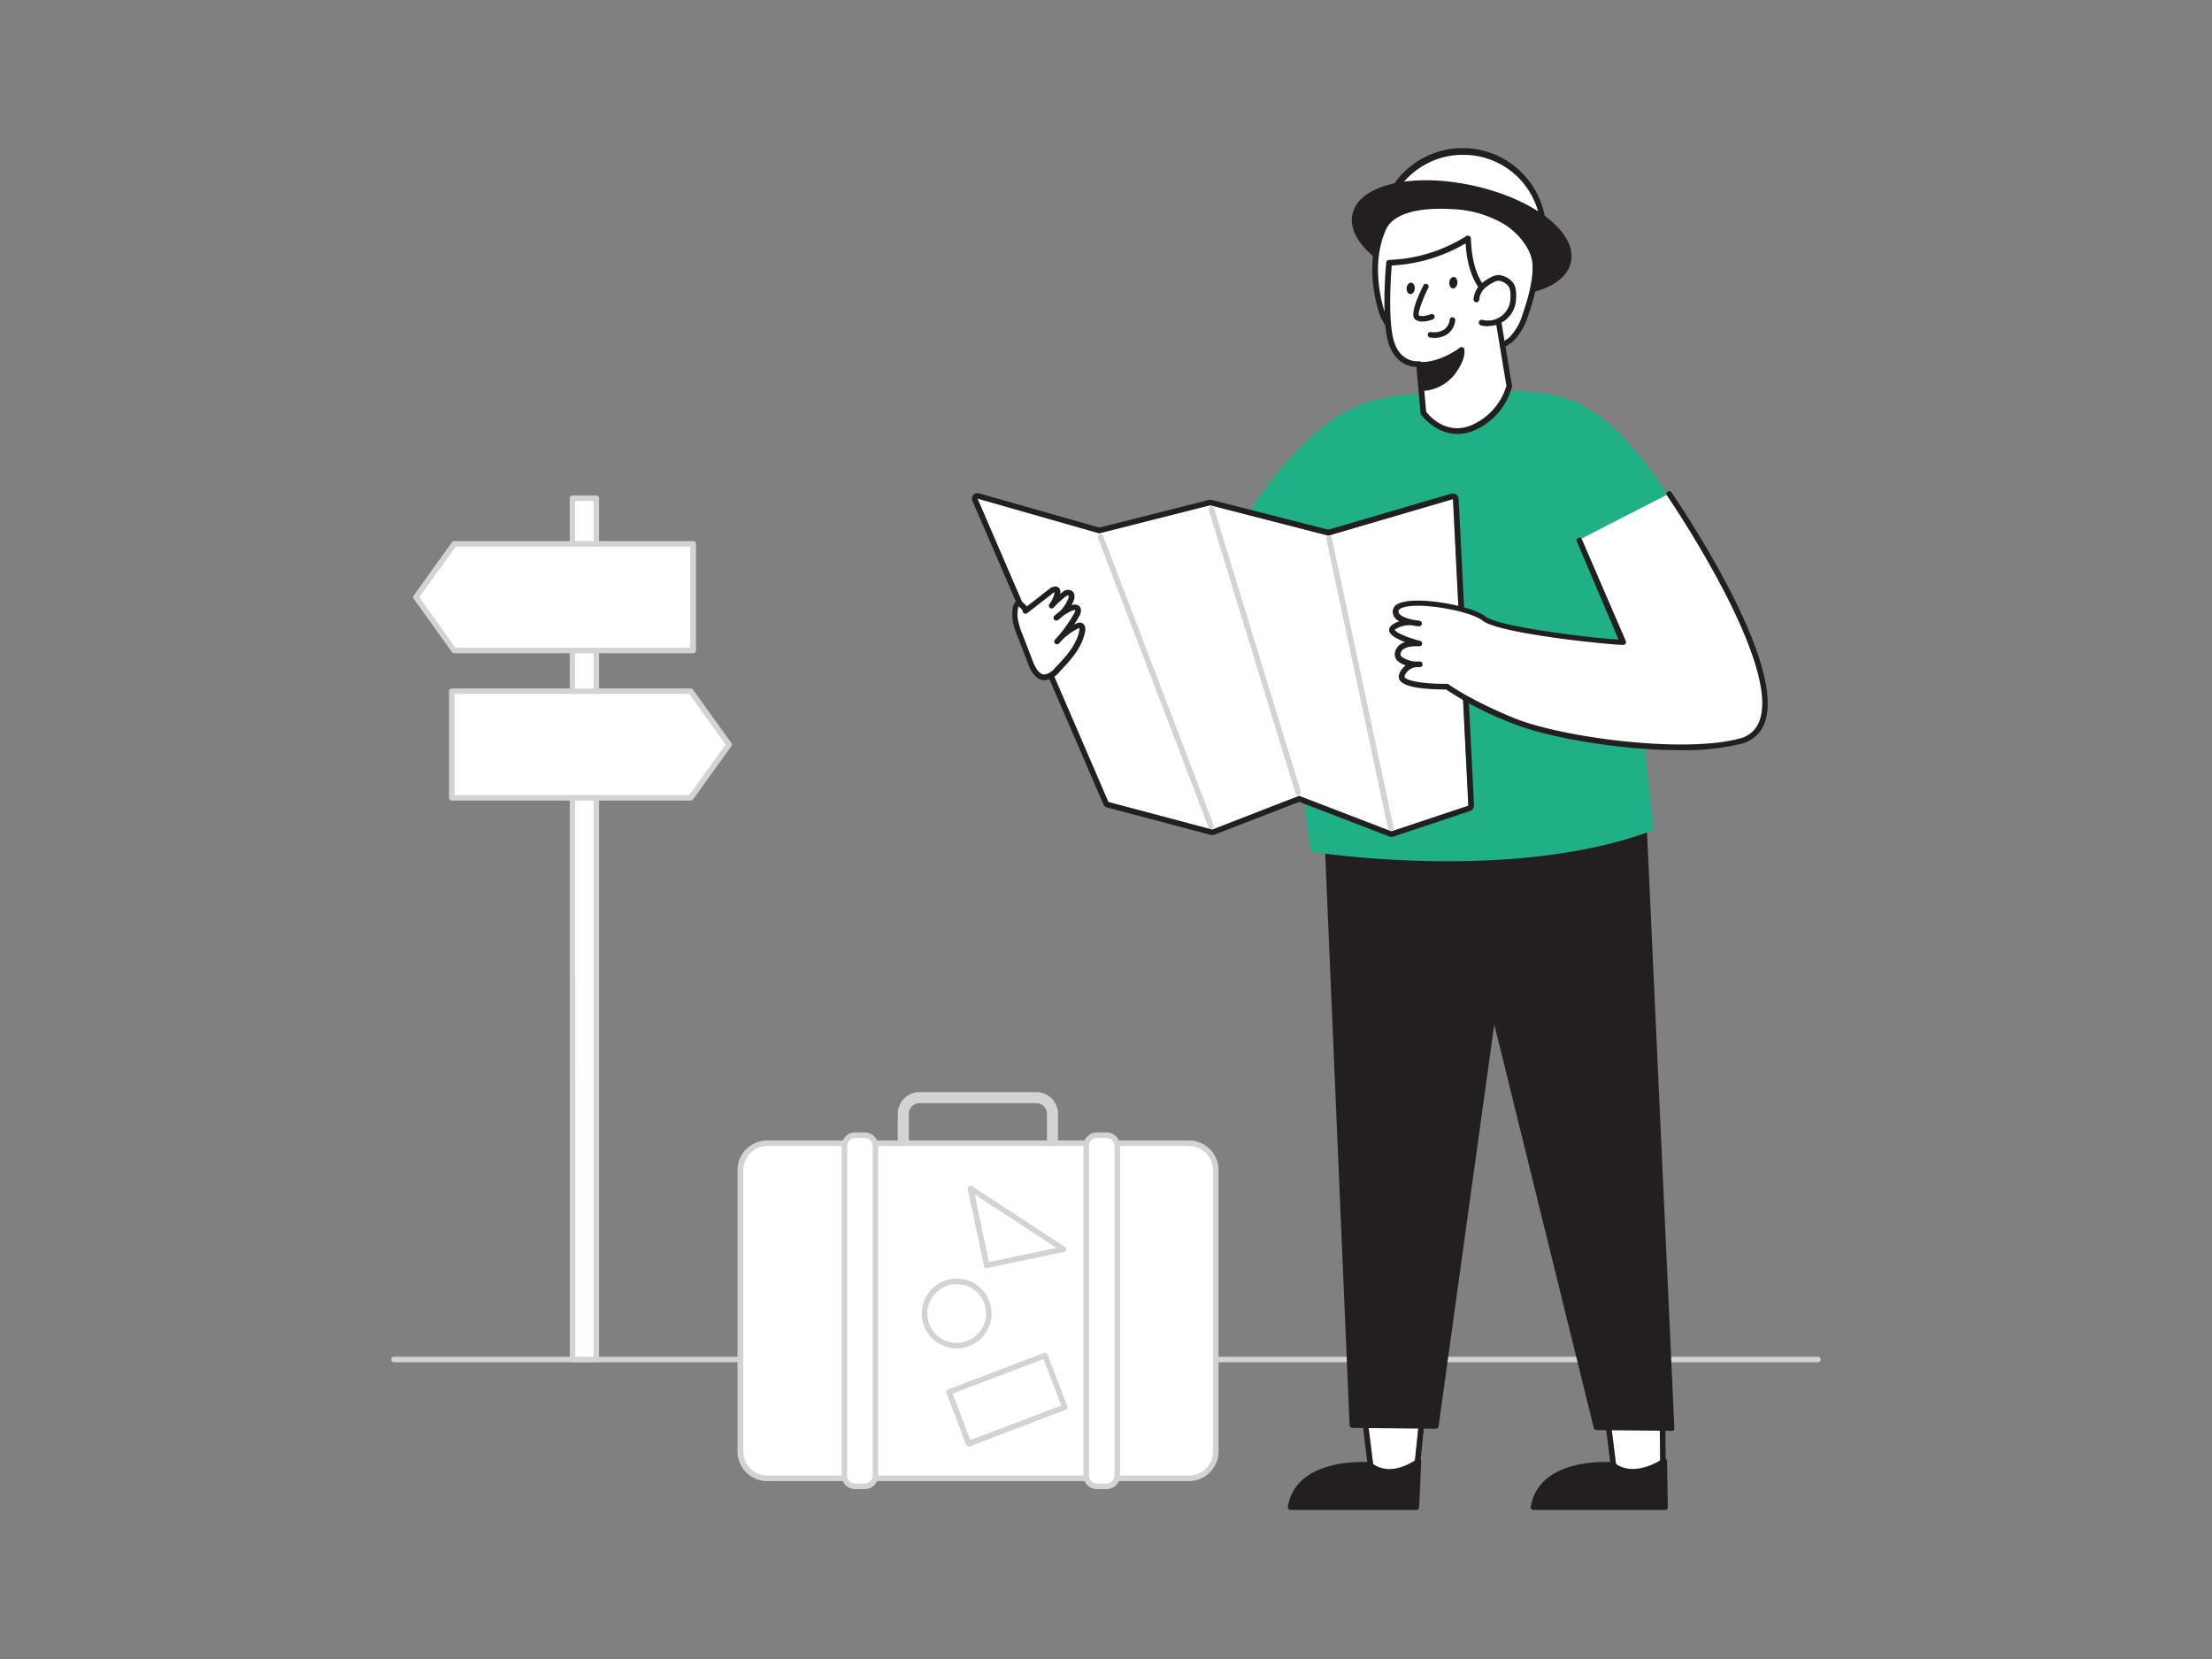 <svg xmlns="http://www.w3.org/2000/svg" viewBox="0 0 400 300"><rect x="0" y="0" width="400" height="300" fill="#808080" stroke="none"/><g id="_98_open_map" data-name="#98_open_map"><path d="M328.74,246.34H71.26a.5.5,0,0,1,0-1H328.74a.5.5,0,0,1,0,1Z" fill="#d1d3d4"/><path d="M190.32,207.73a1,1,0,0,1-1-1v-5.32a1.92,1.92,0,0,0-1.91-1.92H166.26a1.92,1.92,0,0,0-1.91,1.92v5.32a1,1,0,0,1-2,0v-5.32a3.92,3.92,0,0,1,3.91-3.92h21.15a3.92,3.92,0,0,1,3.91,3.92v5.32A1,1,0,0,1,190.32,207.73Z" fill="#d1d3d4"/><rect x="133.87" y="206.73" width="85.94" height="60.59" rx="4.85" fill="#fff"/><path d="M215,267.83H138.72a5.36,5.36,0,0,1-5.35-5.35v-50.9a5.36,5.36,0,0,1,5.35-5.35H215a5.36,5.36,0,0,1,5.35,5.35v50.9A5.36,5.36,0,0,1,215,267.83Zm-76.23-60.6a4.36,4.36,0,0,0-4.35,4.35v50.9a4.35,4.35,0,0,0,4.35,4.35H215a4.35,4.35,0,0,0,4.35-4.35v-50.9a4.36,4.36,0,0,0-4.35-4.35Z" fill="#d1d3d4"/><rect x="152.7" y="205.28" width="5.62" height="63.5" rx="1.95" fill="#fff"/><path d="M156.37,269.28h-1.72a2.45,2.45,0,0,1-2.45-2.45v-59.6a2.45,2.45,0,0,1,2.45-2.45h1.72a2.45,2.45,0,0,1,2.45,2.45v59.6A2.45,2.45,0,0,1,156.37,269.28Zm-1.72-63.5a1.45,1.45,0,0,0-1.45,1.45v59.6a1.45,1.45,0,0,0,1.45,1.45h1.72a1.45,1.45,0,0,0,1.45-1.45v-59.6a1.45,1.45,0,0,0-1.45-1.45Z" fill="#d1d3d4"/><rect x="196.42" y="205.28" width="5.62" height="63.5" rx="1.95" fill="#fff"/><path d="M200.09,269.28h-1.72a2.45,2.45,0,0,1-2.45-2.45v-59.6a2.45,2.45,0,0,1,2.45-2.45h1.72a2.45,2.45,0,0,1,2.45,2.45v59.6A2.45,2.45,0,0,1,200.09,269.28Zm-1.72-63.5a1.45,1.45,0,0,0-1.45,1.45v59.6a1.45,1.45,0,0,0,1.45,1.45h1.72a1.45,1.45,0,0,0,1.45-1.45v-59.6a1.45,1.45,0,0,0-1.45-1.45Z" fill="#d1d3d4"/><circle cx="173.01" cy="237.52" r="5.8" fill="#fff"/><path d="M173,243.83a6.31,6.31,0,1,1,6.31-6.31A6.31,6.31,0,0,1,173,243.83Zm0-11.61a5.31,5.31,0,1,0,5.31,5.3A5.31,5.31,0,0,0,173,232.22Z" fill="#d1d3d4"/><rect x="172.79" y="248.09" width="18.58" height="10" transform="matrix(0.93, -0.36, 0.36, 0.93, -78.09, 81.27)" fill="#fff"/><path d="M175.18,261.57a.51.51,0,0,1-.47-.32l-3.55-9.35a.46.46,0,0,1,0-.38.5.5,0,0,1,.28-.27l17.36-6.6a.5.5,0,0,1,.64.29l3.56,9.35a.5.5,0,0,1,0,.38.51.51,0,0,1-.28.26l-17.36,6.61ZM172.27,252l3.2,8.42,16.43-6.25-3.2-8.42Z" fill="#d1d3d4"/><polygon points="192.34 225.91 178.44 228.82 175.53 214.93 192.34 225.91" fill="#fff"/><path d="M178.44,229.32a.5.5,0,0,1-.49-.39L175,215a.51.51,0,0,1,.21-.52.5.5,0,0,1,.55,0l16.81,11a.5.5,0,0,1-.17.91l-13.9,2.91ZM176.27,216l2.56,12.22,12.23-2.56Z" fill="#d1d3d4"/><polygon points="300.23 265.02 295.89 268.76 292.4 266.2 290.84 253.59 300.06 251.58 300.23 265.02" fill="#fff"/><path d="M300.06,251.58l.17,13.44-4.34,3.74-3.49-2.56-1.56-12.61,9.22-2m0-1a.76.76,0,0,0-.21,0l-9.22,2a1,1,0,0,0-.78,1.1l1.56,12.61a1,1,0,0,0,.4.68l3.49,2.56a1,1,0,0,0,.59.2,1,1,0,0,0,.66-.25l4.33-3.73a1,1,0,0,0,.35-.77l-.17-13.44a1,1,0,0,0-1-1Z" fill="#231f20"/><path d="M301,264.22s-5.41,3.81-9.32.68c0,0-12.87-1.15-14.33,7.65h23.8Z" fill="#231f20"/><path d="M301.1,273.05H277.3a.46.46,0,0,1-.38-.18.46.46,0,0,1-.11-.4c1.52-9.15,14.73-8.07,14.86-8.06a.54.54,0,0,1,.27.11c3.57,2.85,8.67-.67,8.73-.71a.5.5,0,0,1,.78.4l.15,8.33a.48.48,0,0,1-.15.36A.47.47,0,0,1,301.1,273.05Zm-23.19-1h22.68l-.12-6.95c-1.68,1-5.76,2.78-9,.29C290.09,265.31,279.64,264.9,277.91,272.05Z" fill="#231f20"/><polygon points="255.77 265.02 251.97 268.76 248.48 266.2 246.92 253.59 257.18 251.58 255.77 265.02" fill="#fff"/><path d="M257.18,251.58,255.77,265l-3.8,3.74-3.49-2.56-1.56-12.61,10.26-2m0-1-.2,0-10.25,2a1,1,0,0,0-.8,1.1l1.55,12.61a1,1,0,0,0,.41.68l3.49,2.56a1,1,0,0,0,.59.2,1,1,0,0,0,.7-.29l3.8-3.73a1,1,0,0,0,.3-.61l1.4-13.44a1,1,0,0,0-.32-.84,1,1,0,0,0-.67-.27Zm0,2Z" fill="#231f20"/><polygon points="297.15 145.58 302.31 258.25 288.69 258.11 270.09 182.56 259.66 257.82 244.57 257.67 239.84 146.86 297.15 145.58" fill="#231f20"/><path d="M302.31,258.74h0l-13.62-.13a.51.51,0,0,1-.48-.38l-18-73-10.07,72.7a.51.51,0,0,1-.5.43h0l-15.1-.15a.5.5,0,0,1-.49-.48l-4.73-110.81a.47.47,0,0,1,.13-.36.48.48,0,0,1,.35-.16l57.32-1.28h0a.5.5,0,0,1,.49.48l5.17,112.66a.47.47,0,0,1-.14.37A.48.48,0,0,1,302.31,258.74Zm-13.23-1.13,12.71.13-5.12-111.65-56.32,1.25,4.7,109.84,14.18.14,10.37-74.83a.49.49,0,0,1,.47-.43.5.5,0,0,1,.51.38Z" fill="#231f20"/><circle cx="264.57" cy="41.96" r="14.52" fill="#fff"/><path d="M264.57,57h-.15a15.11,15.11,0,1,1,.15,0Zm0-29a14,14,0,0,0-.13,28h.14a14,14,0,0,0,.14-28Z" fill="#231f20"/><ellipse cx="264.32" cy="43.09" rx="9.22" ry="19.72" transform="translate(165.38 291.95) rotate(-77.58)" fill="#231f20"/><path d="M270.81,53.56a40.49,40.49,0,0,1-8.58-1c-11.07-2.44-18.83-8.52-17.66-13.84s10.77-7.58,21.84-5.15,18.83,8.53,17.65,13.85C283.21,51.31,277.9,53.56,270.81,53.56Zm-13-19.94c-6.58,0-11.55,2-12.29,5.33-1,4.7,6.54,10.38,16.89,12.66s19.62.31,20.65-4.39h0c1-4.69-6.54-10.37-16.89-12.65A38.91,38.91,0,0,0,257.84,33.62Z" fill="#231f20"/><path d="M249.7,42.38c.13-.37.28-.74.43-1.1,1.78-4.08,8.73-4.33,12.47-4.07a20.57,20.57,0,0,1,9.94,3c2.35,1.55,4.83,4.36,5.08,7.31s-.84,6.68-1.78,9.41a10.53,10.53,0,0,1-2.58,4.43,10.74,10.74,0,0,1-4.54,2.16c-3.52.95-7.31,1.4-10.79.29s-7.17-4.21-8.22-7.94A22.63,22.63,0,0,1,249.7,42.38Z" fill="#fff"/><path d="M262.36,65a15.27,15.27,0,0,1-4.58-.67c-4-1.28-7.56-4.69-8.57-8.3s-1.78-8.7,0-13.77h0c.13-.38.28-.76.44-1.13,2.07-4.77,10.46-4.56,13-4.38a20.81,20.81,0,0,1,10.2,3c2.27,1.5,5,4.41,5.31,7.69.2,2.33-.41,5.57-1.82,9.63a11.08,11.08,0,0,1-2.71,4.64A11.34,11.34,0,0,1,268.85,64,25,25,0,0,1,262.36,65Zm-12.17-22.4c-1.69,4.82-.93,9.81,0,13.15s4.17,6.41,7.89,7.59c2.9.92,6.34.82,10.49-.3a10.51,10.51,0,0,0,4.34-2,10,10,0,0,0,2.43-4.22c1.36-3.92,1.95-7,1.76-9.2-.23-2.73-2.61-5.44-4.85-6.92a19.72,19.72,0,0,0-9.7-2.88c-2.35-.17-10.15-.39-11.95,3.76-.15.35-.29.7-.42,1.06Z" fill="#231f20"/><path d="M294.35,102.44l8.85-10.28c-6.07-10.46-12.41-16.43-16.61-18.61-5.45-3.77-18-3-29.62-2.36a35.57,35.57,0,0,0-10.87,2c-13.13,4.91-23.9,25.5-23.9,25.5l12.68,6.11s-.27,40.42,2.27,49.23c0,0,36.27,5.78,61.84-3.91C299,150.16,294.34,105.89,294.35,102.44Z" fill="#20b086"/><path d="M256.6,65.83l.79,8.84s3.52,5,8.94,2.68a11.66,11.66,0,0,0,6.61-7.55l-2.65-15.88s-4.54-1.55-4.79-10.82a28.29,28.29,0,0,1-14.3,4.42s-1,10.25.43,14.5S256.6,65.83,256.6,65.83Z" fill="#fff"/><path d="M263.52,78.47c-4,0-6.52-3.46-6.55-3.5a.58.58,0,0,1-.09-.25l-.75-8.37c-1.14,0-3.82-.58-5-4.17-1.41-4.3-.5-14.29-.46-14.71a.53.53,0,0,1,.5-.47,28,28,0,0,0,14-4.32.51.51,0,0,1,.53,0,.53.53,0,0,1,.29.45c.23,8.73,4.4,10.33,4.44,10.34a.51.51,0,0,1,.34.4l2.65,15.89a.46.46,0,0,1,0,.2,12.09,12.09,0,0,1-6.91,7.91A7.77,7.77,0,0,1,263.52,78.47Zm-5.62-4c.54.7,3.64,4.33,8.22,2.4a11.23,11.23,0,0,0,6.29-7.1l-2.58-15.5c-1-.51-4.36-2.74-4.8-10.26a29.17,29.17,0,0,1-13.36,4c-.16,2-.73,10.25.45,13.85,1.23,3.78,4.29,3.48,4.42,3.46a.54.54,0,0,1,.39.11.6.6,0,0,1,.19.36Z" fill="#231f20"/><path d="M266.94,54.18a3.77,3.77,0,0,1,.93-2.17,6.74,6.74,0,0,1,1.81-1.32,2.77,2.77,0,0,1,1.16-.4,2.1,2.1,0,0,1,.85.16,2.91,2.91,0,0,1,1.59,1.2,3.48,3.48,0,0,1,.33,1.6,6.63,6.63,0,0,1-.15,1.78,4.53,4.53,0,0,1-5.53,3.29" fill="#fff"/><path d="M269.06,59a5,5,0,0,1-1.27-.16.51.51,0,0,1-.36-.63.52.52,0,0,1,.63-.37,4,4,0,0,0,3.05-.43A4.1,4.1,0,0,0,273,54.91a6.58,6.58,0,0,0,.14-1.65,3.21,3.21,0,0,0-.27-1.36,2.48,2.48,0,0,0-1.32-1,1.65,1.65,0,0,0-.65-.13,2.23,2.23,0,0,0-.93.35,6,6,0,0,0-1.67,1.2,3.19,3.19,0,0,0-.8,1.87.53.53,0,0,1-.56.47.51.51,0,0,1-.47-.55,4.24,4.24,0,0,1,1.06-2.48,6.94,6.94,0,0,1,1.95-1.42,3.07,3.07,0,0,1,1.37-.47,3,3,0,0,1,1.05.19,3.39,3.39,0,0,1,1.87,1.44,4.11,4.11,0,0,1,.4,1.84,7.36,7.36,0,0,1-.17,1.92,5,5,0,0,1-4.9,3.82Z" fill="#231f20"/><path d="M257.2,70.19a7.42,7.42,0,0,0,5.46-2.81c2.09-2.8,1.65-4.15,1.65-4.15s-3.64,2.84-7.46,2.7Z" fill="#231f20"/><path d="M257.2,70.69a.5.5,0,0,1-.5-.46L256.36,66a.52.52,0,0,1,.13-.38.47.47,0,0,1,.38-.16c3.58.13,7.1-2.57,7.14-2.6a.48.48,0,0,1,.45-.08.52.52,0,0,1,.33.32c0,.17.45,1.68-1.73,4.6a7.88,7.88,0,0,1-5.86,3Zm.19-4.26.26,3.23a6.9,6.9,0,0,0,4.61-2.58,8.12,8.12,0,0,0,1.51-2.87A13.33,13.33,0,0,1,257.39,66.43Z" fill="#231f20"/><path d="M257.81,51.88s-2.4,4.8-1.6,5.48,2.71-.07,2.71-.07" fill="#fff"/><path d="M257.2,58.15a2,2,0,0,1-1.31-.4c-.91-.78.3-3.74,1.48-6.09a.5.5,0,1,1,.89.44c-1.1,2.2-1.89,4.5-1.69,4.92.35.29,1.49.07,2.17-.2a.5.5,0,1,1,.37.93A5.76,5.76,0,0,1,257.2,58.15Z" fill="#231f20"/><path d="M258.69,60.55s3.44.65,3.93-2.66" fill="#fff"/><path d="M259.37,61.1a5.27,5.27,0,0,1-.77-.06.5.5,0,1,1,.19-1,3.42,3.42,0,0,0,2.36-.45,2.53,2.53,0,0,0,1-1.79.5.5,0,0,1,1,.15,3.47,3.47,0,0,1-1.4,2.46A4.06,4.06,0,0,1,259.37,61.1Z" fill="#231f20"/><ellipse cx="262.83" cy="51.12" rx="1.04" ry="0.74" transform="translate(188.8 308.44) rotate(-84.96)" fill="#231f20"/><ellipse cx="255.12" cy="52.15" rx="1.04" ry="0.74" transform="translate(180.74 301.7) rotate(-84.96)" fill="#231f20"/><polygon points="262.77 90.25 240.23 96.86 218.85 91.36 198.79 96.44 176.76 90.16 200.45 145.05 219.24 150.02 234.94 143.92 251.62 150.34 265.55 145.7 262.77 90.25" fill="#fff"/><path d="M176.76,90.16l22,6.28,20.06-5.08,21.38,5.5,22.54-6.61,2.78,55.45-13.93,4.64-16.68-6.42-15.7,6.1-18.79-5L176.76,90.16m0-1a1,1,0,0,0-.75.34,1,1,0,0,0-.17,1.06l23.69,54.89a1,1,0,0,0,.67.57L219,151a1.07,1.07,0,0,0,.25,0,.94.94,0,0,0,.37-.07L234.94,145l16.32,6.28a1.13,1.13,0,0,0,.36.06.86.86,0,0,0,.32-.05l13.93-4.64a1,1,0,0,0,.68-1L263.77,90.2a1,1,0,0,0-.42-.76,1.05,1.05,0,0,0-.58-.19,1.26,1.26,0,0,0-.28,0l-22.28,6.53L219.1,90.4a1.18,1.18,0,0,0-.25,0,.69.69,0,0,0-.25,0l-19.8,5L177,89.2a1.26,1.26,0,0,0-.27,0Z" fill="#231f20"/><path d="M251.48,150.19a.5.5,0,0,1-.49-.4L239.84,97.44a.5.5,0,0,1,.38-.6.52.52,0,0,1,.6.39L252,149.58a.5.5,0,0,1-.38.6Z" fill="#d1d3d4"/><path d="M234.74,143.8a.51.51,0,0,1-.48-.36L218.58,92.2a.51.51,0,0,1,.33-.63.5.5,0,0,1,.62.33l15.69,51.25a.51.51,0,0,1-.33.63Z" fill="#d1d3d4"/><path d="M219,149.94a.48.48,0,0,1-.46-.32l-20-52.36a.5.5,0,0,1,.94-.35l20,52.36a.5.5,0,0,1-.29.64A.57.57,0,0,1,219,149.94Z" fill="#d1d3d4"/><path d="M183.51,111.63a12.1,12.1,0,0,0,.87,3.11l1.92,5c.48,1.24,1.25,2.7,2.58,2.71a3.4,3.4,0,0,0,2.28-1.36c2-2,4-4.24,4.5-7,.08-.4,0-.94-.37-1a.78.78,0,0,0-.51.11,10.9,10.9,0,0,0-3.69,2.87,24.71,24.71,0,0,0,3.58-4.91c.22-.39.39-1,0-1.24a1,1,0,0,0-.87,0,8.38,8.38,0,0,0-2.82,1.76,7.39,7.39,0,0,0,2.55-3.12c.2-.46.29-1.13-.16-1.37s-.77.06-1.08.31a16.21,16.21,0,0,0-2.16,2,5.47,5.47,0,0,0,1-2.24.72.72,0,0,0,0-.54c-.23-.34-.76-.11-1.09.14l-4.6,3.59c.21-.16-.92-1.47-1.36-1.35C183.43,109.24,183.46,111.18,183.51,111.63Z" fill="#fff"/><path d="M188.9,123h0c-1.88,0-2.75-2.29-3-3l-1.92-5a11.81,11.81,0,0,1-.91-3.24h0c0-.29-.22-2.78.92-3.1.62-.17,1.34.55,1.7,1l4.09-3.19a1.72,1.72,0,0,1,1.22-.41.88.88,0,0,1,.6.39,1.15,1.15,0,0,1,.11.91.09.09,0,0,1,0,.05l.37-.29a1.48,1.48,0,0,1,1.62-.35c.72.37.71,1.28.39,2a7.18,7.18,0,0,1-.34.68,1.43,1.43,0,0,1,1.31.07c.51.38.56,1.08.11,1.89-.29.52-.59,1-.92,1.53l.38-.19a1.28,1.28,0,0,1,.84-.15c.61.14.91.78.75,1.61-.56,3-2.81,5.37-4.62,7.26A3.84,3.84,0,0,1,188.9,123ZM184,111.58a11.65,11.65,0,0,0,.85,3l1.92,5c.62,1.6,1.31,2.38,2.11,2.39a3.13,3.13,0,0,0,1.92-1.21c1.72-1.8,3.86-4,4.37-6.75a.85.85,0,0,0,0-.46l-.15.08a10.62,10.62,0,0,0-2.93,2.08c-.2.23-.41.46-.62.68a.5.5,0,0,1-.74-.66c.2-.24.41-.47.63-.7a24.28,24.28,0,0,0,2.89-4.13.92.92,0,0,0,.17-.6h0s-.08,0-.4.08a8,8,0,0,0-1.8,1,9.32,9.32,0,0,1-.9.74.5.5,0,0,1-.63-.78,8.85,8.85,0,0,1,.89-.73,6.86,6.86,0,0,0,1.54-2.22c.16-.35.15-.68.07-.72s-.22,0-.55.25a17.32,17.32,0,0,0-2.09,1.93.5.5,0,0,1-.77-.64,5,5,0,0,0,.91-2,.44.44,0,0,0,0-.1,1.08,1.08,0,0,0-.35.2l-4.6,3.58h0a.5.5,0,0,1-.7-.09.55.55,0,0,1-.1-.37,2.79,2.79,0,0,0-.76-.77,5.64,5.64,0,0,0-.17,2Zm1.12-1.56Zm-1-.47Z" fill="#231f20"/><path d="M301.82,89.27s28.06,40.79,12.81,44.79c-10.61,2.79-32.56-.29-41-3.72s-12-6.17-12-6.17-9,.13-8.15-2.11a3,3,0,0,1,3.21-1.9s-4.32,0-4-2.08,3.89-1.69,3.89-1.69-6.21-1.61-4.71-3,4.66-.69,4.66-.69-4.23-.38-4.24-2.18c0-3.07,13.27-.91,16,1.27s22.3,4.26,25.13,4.28l-7.85-18.46" fill="#fff"/><path d="M303.83,135.66c-10.91,0-24.13-2.32-30.35-4.86a60.83,60.83,0,0,1-12-6.13c-1.55,0-7.23,0-8.33-1.63a1.2,1.2,0,0,1-.12-1.16,3.38,3.38,0,0,1,1.19-1.57,3.37,3.37,0,0,1-1.61-.92,1.66,1.66,0,0,1-.36-1.39,2.42,2.42,0,0,1,1.86-1.88c-1.36-.51-2.7-1.2-2.9-2a1.05,1.05,0,0,1,.38-1,3.66,3.66,0,0,1,1.48-.76,2,2,0,0,1-1.23-1.73,1.61,1.61,0,0,1,1.06-1.48c3-1.48,13.21.32,15.78,2.36,2.33,1.85,19.24,3.89,24,4.14l-7.54-17.73a.49.49,0,0,1,.26-.65.5.5,0,0,1,.66.26L294,115.92a.5.5,0,0,1-.46.7h0c-2.25,0-22.45-2-25.44-4.39-2.28-1.81-12-3.54-14.72-2.24-.49.24-.49.48-.49.57,0,.82,1.62,1.34,2.91,1.57a9.34,9.34,0,0,1,.93.13.5.5,0,0,1,.39.57.49.49,0,0,1-.54.42c-.12,0-.47,0-.94-.13a4.8,4.8,0,0,0-3.34.69l-.07.08c.08.45,2.26,1.41,4.58,2a.5.5,0,0,1,.36.58.5.5,0,0,1-.54.4s-3.08-.26-3.35,1.29a.64.64,0,0,0,.15.57,4.72,4.72,0,0,0,2.83.9,3.33,3.33,0,0,1,.56,0,.51.51,0,0,1,.43.54.5.5,0,0,1-.5.46,2.09,2.09,0,0,1-.47,0,2.47,2.47,0,0,0-2.27,1.6.2.2,0,0,0,0,.23c.61.89,4.83,1.24,7.65,1.2a.45.45,0,0,1,.31.1s3.66,2.74,11.88,6.11,30.21,6.44,40.64,3.7a5,5,0,0,0,3.68-3.23c3.92-10.54-16.56-40.49-16.77-40.8a.5.5,0,0,1,.82-.56c.86,1.25,21,30.69,16.89,41.71a6,6,0,0,1-4.36,3.84A44.82,44.82,0,0,1,303.83,135.66Z" fill="#231f20"/><path d="M256.5,264.22s-4.89,3.81-8.8.68c0,0-12.86-1.15-14.33,7.65h22.76Z" fill="#231f20"/><path d="M256.13,273.05H233.37a.49.49,0,0,1-.38-.18.52.52,0,0,1-.11-.4c1.53-9.15,14.74-8.07,14.87-8.06a.54.54,0,0,1,.27.11c3.55,2.84,8-.55,8.17-.69a.5.5,0,0,1,.54-.05.52.52,0,0,1,.27.46l-.37,8.33A.5.5,0,0,1,256.13,273.05Zm-22.15-1h21.68l.3-6.88c-1.63,1-5.3,2.61-8.44.22C246.17,265.31,235.71,264.9,234,272.05Z" fill="#231f20"/><rect x="103.53" y="90.09" width="4.3" height="155.75" fill="#fff"/><path d="M107.83,246.34h-4.3a.5.5,0,0,1-.5-.5V90.09a.5.5,0,0,1,.5-.5h4.3a.51.51,0,0,1,.5.5V245.84A.5.5,0,0,1,107.83,246.34Zm-3.8-1h3.3V90.59H104Z" fill="#d1d3d4"/><polygon points="124.92 144.27 81.7 144.27 81.7 124.99 124.92 124.99 131.84 134.63 124.92 144.27" fill="#fff"/><path d="M124.92,144.77H81.7a.5.5,0,0,1-.5-.5V125a.5.5,0,0,1,.5-.5h43.22a.49.49,0,0,1,.4.21l6.93,9.64a.51.51,0,0,1,0,.58l-6.93,9.64A.46.46,0,0,1,124.92,144.77Zm-42.72-1h42.46l6.56-9.14-6.56-9.14H82.2Z" fill="#d1d3d4"/><polygon points="82.14 117.63 125.36 117.63 125.36 98.35 82.14 98.35 75.22 107.99 82.14 117.63" fill="#fff"/><path d="M125.36,118.13H82.14a.52.52,0,0,1-.41-.21l-6.92-9.64a.53.53,0,0,1,0-.59l6.92-9.64a.51.51,0,0,1,.41-.2h43.22a.5.5,0,0,1,.5.5v19.28A.51.51,0,0,1,125.36,118.13Zm-43-1h42.46V98.85H82.4L75.83,108Z" fill="#d1d3d4"/></g></svg>